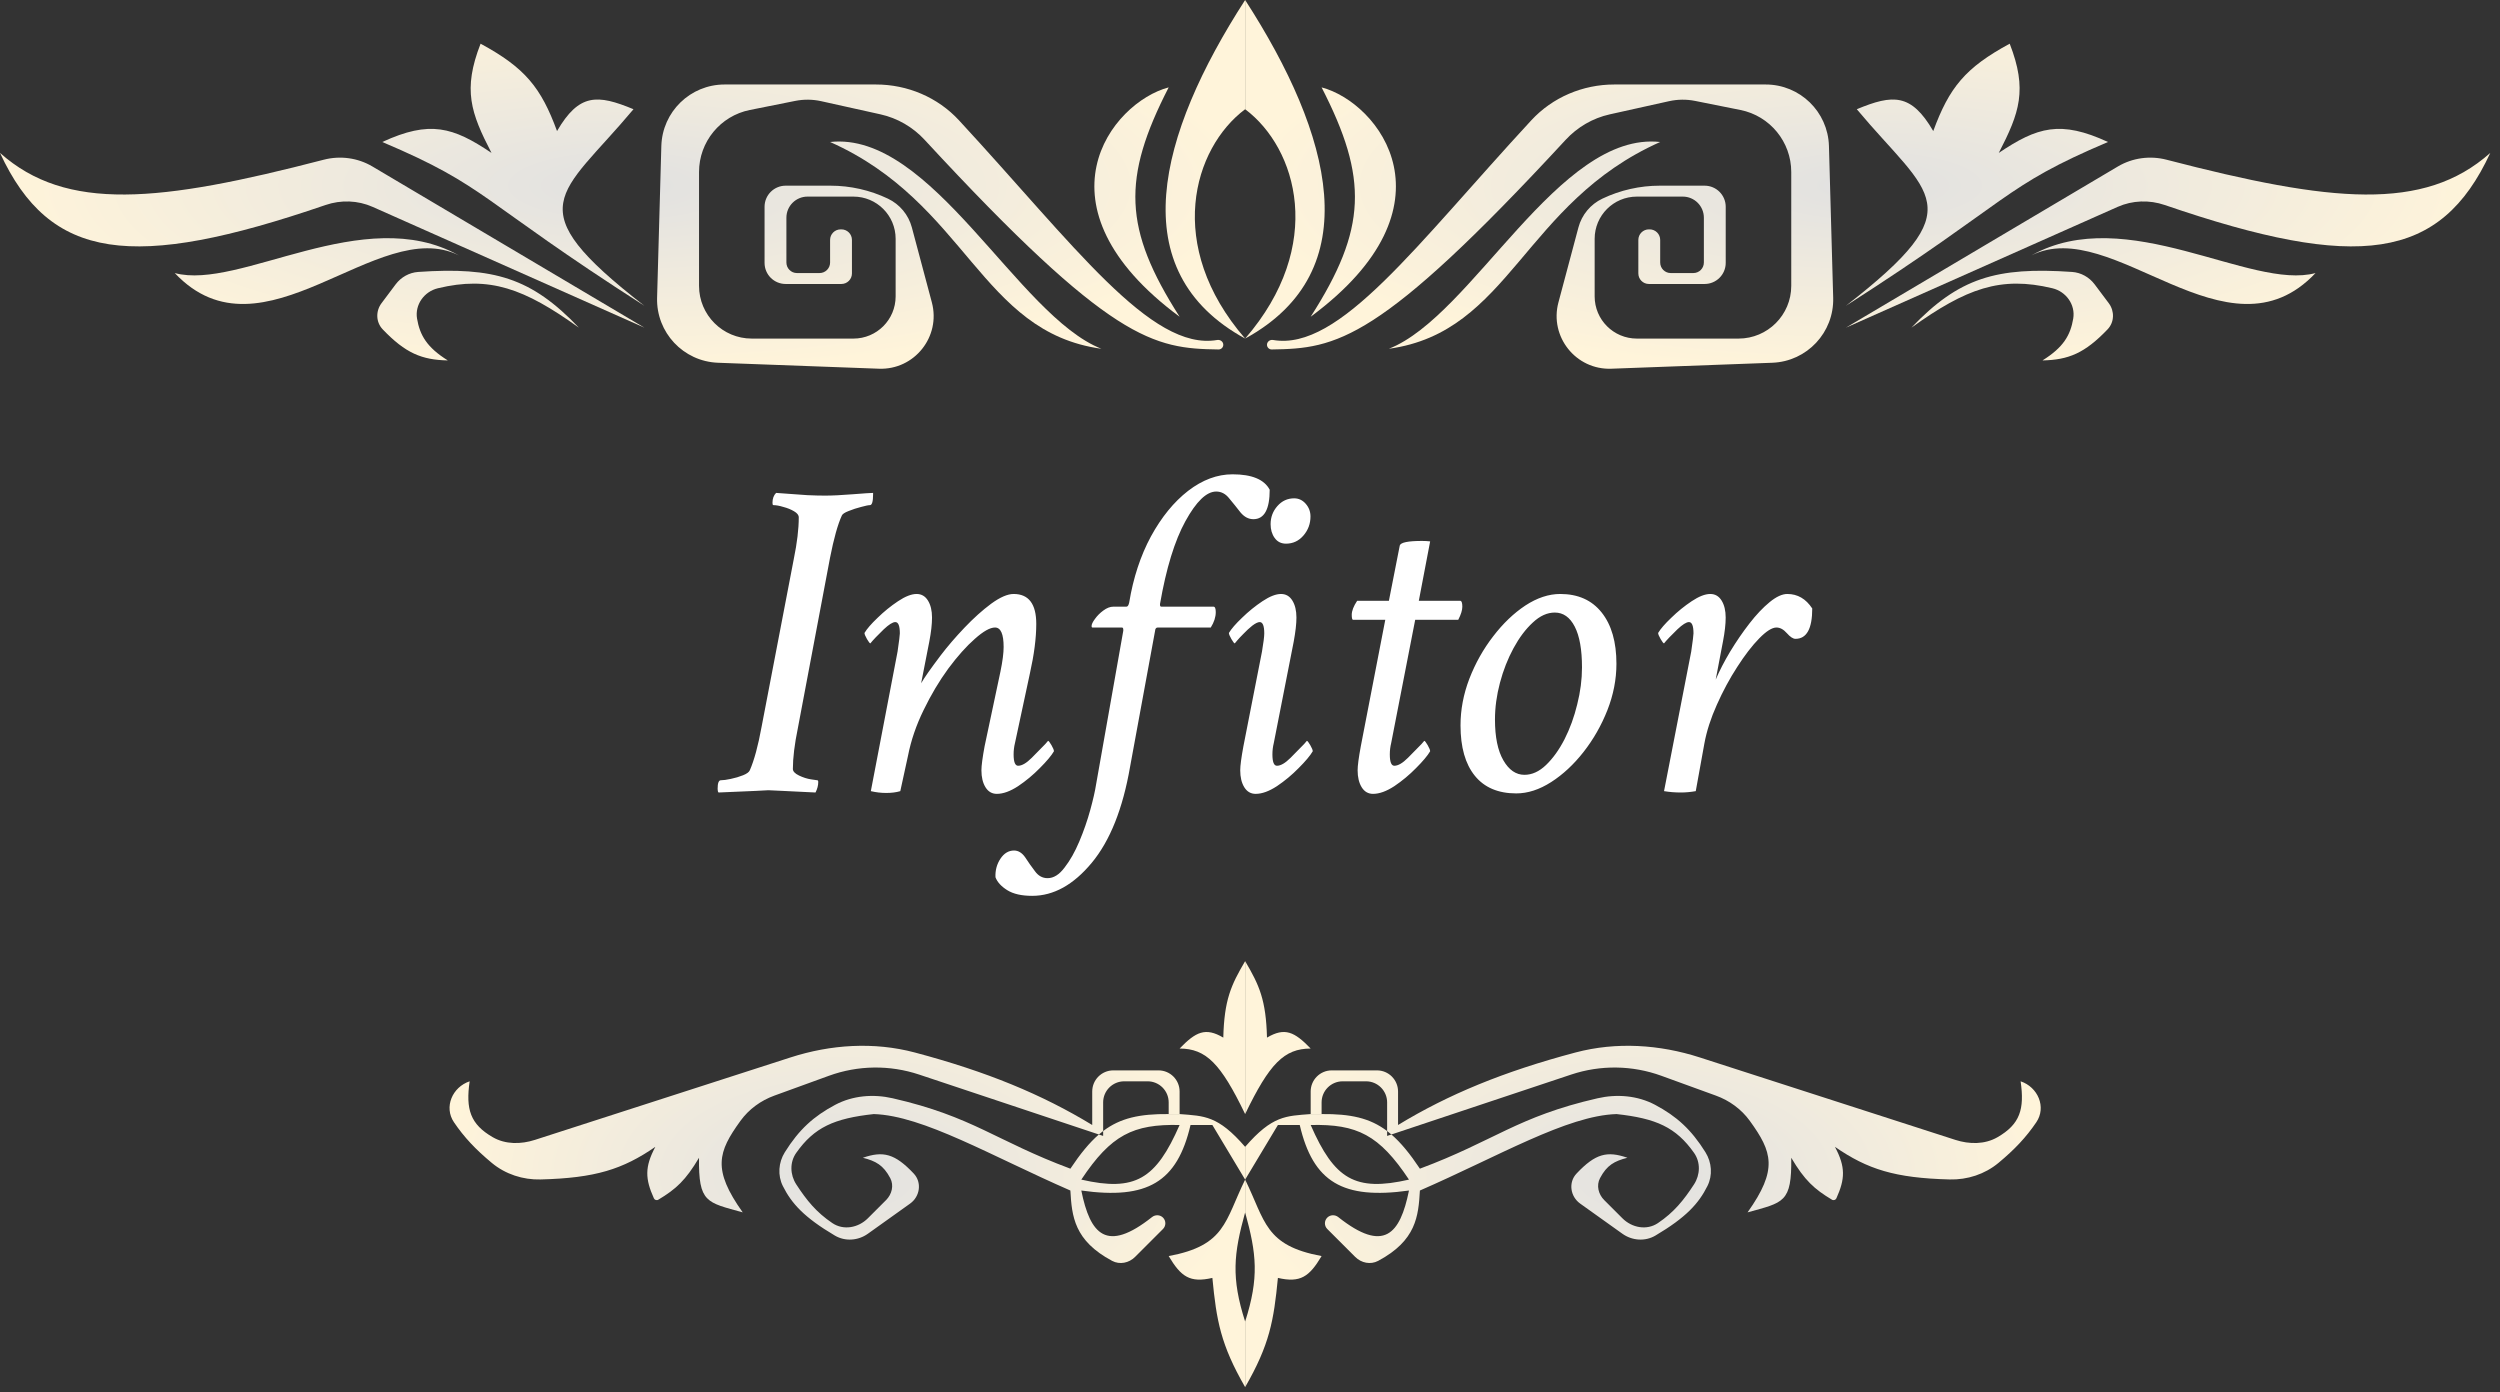 <svg width="237" height="132" viewBox="0 0 237 132" fill="none" xmlns="http://www.w3.org/2000/svg">
<rect x="0" y="0" width="237" height="132" fill="#333333" stroke="none"/>
<path d="M50.712 108.06C49.389 108.487 47.921 108.504 46.717 107.809C44.579 106.575 44.141 105.154 44.523 102.508V102.508C42.88 103.056 42.063 104.953 43.034 106.388C43.998 107.812 45.094 108.974 46.627 110.246C47.917 111.316 49.57 111.855 51.246 111.812C56.441 111.679 59.035 110.851 62.126 108.72C61.105 110.641 61.162 111.76 61.989 113.6C62.06 113.76 62.257 113.822 62.408 113.731C64.082 112.73 65.004 111.892 66.267 109.756C66.215 114.032 66.984 113.977 70.409 114.933C67.519 110.86 68.052 109.221 70.198 106.254C70.996 105.151 72.126 104.331 73.405 103.866L78.578 101.985C81.334 100.982 84.349 100.942 87.131 101.869L104.173 107.55C104.307 107.435 104.442 107.326 104.578 107.223V104.508C104.578 103.403 105.474 102.508 106.578 102.508H108.791C109.896 102.508 110.791 103.403 110.791 104.508V105.614H111.826V103.472C111.826 102.368 110.931 101.472 109.826 101.472H105.543C104.438 101.472 103.543 102.368 103.543 103.472V106.65C98.774 103.748 93.532 101.584 86.726 99.777C82.846 98.747 78.753 99.014 74.933 100.247L50.712 108.06Z" fill="url(#paint0_radial_692_1954)"/>
<path fill-rule="evenodd" clip-rule="evenodd" d="M118.039 111.827V108.721C115.458 105.74 114.163 105.799 111.826 105.614H110.791C108.063 105.589 106.222 105.979 104.578 107.223V107.685L104.173 107.55C103.27 108.327 102.409 109.382 101.472 110.791C94.422 108.167 92.242 105.859 84.63 104.117C82.793 103.696 80.838 103.854 79.173 104.739C77.141 105.82 75.748 107.075 74.4 109.235C73.798 110.201 73.705 111.42 74.215 112.438C75.049 114.107 76.25 115.417 79.138 117.128C80.119 117.709 81.35 117.62 82.278 116.957L86.28 114.099C87.218 113.429 87.413 112.09 86.621 111.251C84.83 109.354 83.723 109.09 81.799 109.756C83.024 110.067 83.747 110.456 84.396 111.688C84.76 112.378 84.552 113.216 84 113.767L82.275 115.492C81.371 116.397 79.966 116.664 78.906 115.948C77.391 114.927 76.478 113.802 75.488 112.283C74.894 111.372 74.854 110.185 75.48 109.296C77.188 106.871 79.076 106.022 82.834 105.614C87.514 105.758 93.973 109.592 101.472 112.862C101.61 115.305 101.827 117.608 105.43 119.531C106.15 119.915 107.027 119.733 107.604 119.156L110.252 116.508C110.55 116.21 110.55 115.727 110.252 115.429V115.429C109.971 115.149 109.521 115.134 109.21 115.381C104.882 118.812 103.349 117.017 102.508 112.862C108.784 113.743 111.6 112.063 112.862 106.65H114.933L118.039 111.827ZM102.508 111.827C105.324 107.593 107.416 106.549 111.826 106.65C109.581 111.782 107.623 113.001 102.508 111.827Z" fill="url(#paint1_radial_692_1954)"/>
<path d="M118.039 114.933V111.827C116.112 115.763 116.189 118.074 110.791 119.075C111.96 121.038 112.806 121.636 114.933 121.146C115.324 125.201 115.717 127.472 118.039 131.5V125.287C116.703 121.107 116.952 118.865 118.039 114.933Z" fill="url(#paint2_radial_692_1954)"/>
<path d="M115.968 98.366C116.06 94.792 116.696 93.394 118.039 91.118V105.614C115.722 100.811 114.342 99.414 111.826 99.401C113.364 97.812 114.276 97.364 115.968 98.366Z" fill="url(#paint3_radial_692_1954)"/>
<path d="M185.366 108.06C186.689 108.487 188.157 108.504 189.361 107.809C191.499 106.575 191.937 105.154 191.555 102.508V102.508C193.198 103.056 194.015 104.953 193.044 106.388C192.08 107.812 190.984 108.974 189.451 110.246C188.161 111.316 186.509 111.855 184.832 111.812C179.637 111.679 177.043 110.851 173.952 108.72C174.973 110.641 174.916 111.76 174.09 113.6C174.018 113.76 173.821 113.822 173.67 113.731C171.996 112.73 171.074 111.892 169.811 109.756C169.863 114.032 169.094 113.977 165.669 114.933C168.559 110.86 168.026 109.221 165.88 106.254C165.082 105.151 163.952 104.331 162.673 103.866L157.5 101.985C154.744 100.982 151.729 100.942 148.947 101.869L131.905 107.55C131.771 107.435 131.636 107.326 131.5 107.223V104.508C131.5 103.403 130.604 102.508 129.5 102.508H127.287C126.183 102.508 125.287 103.403 125.287 104.508V105.614H124.252V103.472C124.252 102.368 125.147 101.472 126.252 101.472H130.535C131.64 101.472 132.535 102.368 132.535 103.472V106.65C137.304 103.748 142.546 101.584 149.352 99.777C153.232 98.747 157.325 99.014 161.145 100.247L185.366 108.06Z" fill="url(#paint4_radial_692_1954)"/>
<path fill-rule="evenodd" clip-rule="evenodd" d="M118.039 111.827V108.721C120.62 105.74 121.915 105.799 124.252 105.614H125.287C128.015 105.589 129.856 105.979 131.5 107.223V107.685L131.905 107.55C132.808 108.327 133.669 109.382 134.606 110.791C141.656 108.167 143.836 105.859 151.448 104.117C153.285 103.696 155.24 103.854 156.905 104.739C158.938 105.82 160.33 107.075 161.678 109.235C162.281 110.201 162.373 111.42 161.863 112.438C161.029 114.107 159.828 115.417 156.941 117.128C155.96 117.709 154.728 117.62 153.8 116.957L149.798 114.099C148.86 113.429 148.665 112.09 149.457 111.251C151.248 109.354 152.355 109.09 154.279 109.756C153.054 110.067 152.331 110.456 151.682 111.688C151.319 112.378 151.526 113.216 152.078 113.767L153.803 115.492C154.708 116.397 156.112 116.664 157.173 115.948C158.687 114.927 159.6 113.802 160.591 112.283C161.184 111.372 161.224 110.185 160.598 109.296C158.89 106.871 157.002 106.022 153.244 105.614C148.564 105.758 142.105 109.592 134.606 112.862C134.468 115.305 134.251 117.608 130.648 119.531C129.928 119.915 129.051 119.733 128.474 119.156L125.826 116.508C125.528 116.21 125.528 115.727 125.826 115.429V115.429C126.107 115.149 126.557 115.134 126.868 115.381C131.196 118.812 132.729 117.017 133.571 112.862C127.294 113.743 124.478 112.063 123.216 106.65H121.145L118.039 111.827ZM133.571 111.827C130.754 107.593 128.662 106.549 124.252 106.65C126.497 111.782 128.455 113.001 133.571 111.827Z" fill="url(#paint5_radial_692_1954)"/>
<path d="M118.039 114.933V111.827C119.967 115.763 119.889 118.074 125.287 119.075C124.119 121.038 123.273 121.636 121.145 121.146C120.754 125.201 120.361 127.472 118.039 131.5V125.287C119.375 121.107 119.126 118.865 118.039 114.933Z" fill="url(#paint6_radial_692_1954)"/>
<path d="M120.11 98.366C120.019 94.792 119.382 93.394 118.039 91.118V105.614C120.356 100.811 121.736 99.414 124.252 99.401C122.714 97.812 121.802 97.364 120.11 98.366Z" fill="url(#paint7_radial_692_1954)"/>
<path d="M78.688 52.871L75.637 69.027C75.322 70.56 75.164 71.849 75.164 72.894C75.164 73.124 75.357 73.331 75.744 73.518C76.131 73.704 76.51 73.826 76.883 73.883L77.484 73.969C77.542 73.969 77.57 74.026 77.57 74.141C77.57 74.456 77.484 74.785 77.312 75.129C75.995 75.057 74.963 75.007 74.219 74.978C73.474 74.936 73.016 74.914 72.844 74.914C72.815 74.914 72.407 74.936 71.619 74.978C70.831 75.007 69.664 75.057 68.117 75.129C68.06 75.072 68.031 74.957 68.031 74.785C68.031 74.241 68.132 73.969 68.332 73.969C68.561 73.969 68.876 73.926 69.277 73.84C69.693 73.754 70.079 73.639 70.438 73.496C70.796 73.353 71.01 73.195 71.082 73.023C71.497 72.078 71.87 70.703 72.199 68.898L75.25 53C75.565 51.467 75.723 50.15 75.723 49.047C75.723 48.832 75.572 48.639 75.272 48.467C74.985 48.295 74.648 48.159 74.262 48.059C73.889 47.944 73.574 47.887 73.316 47.887C73.259 47.887 73.231 47.815 73.231 47.672C73.231 47.271 73.345 46.956 73.574 46.727C73.803 46.741 74.19 46.77 74.734 46.812C75.293 46.855 75.894 46.898 76.539 46.941C77.184 46.97 77.742 46.984 78.215 46.984C78.902 46.984 79.783 46.941 80.857 46.855C81.932 46.77 82.569 46.727 82.769 46.727V46.855C82.769 47.543 82.669 47.887 82.469 47.887C82.326 47.887 82.046 47.944 81.631 48.059C81.23 48.159 80.836 48.288 80.449 48.445C80.077 48.589 79.862 48.732 79.805 48.875C79.418 49.72 79.046 51.052 78.688 52.871ZM86.894 56.309C87.353 56.309 87.711 56.516 87.969 56.932C88.227 57.347 88.356 57.884 88.356 58.543C88.356 59.173 88.269 59.932 88.098 60.82L87.324 64.773C87.596 64.287 88.219 63.398 89.193 62.109C89.838 61.264 90.583 60.398 91.428 59.51C92.287 58.607 93.132 57.848 93.963 57.232C94.808 56.617 95.517 56.309 96.09 56.309C97.522 56.309 98.238 57.254 98.238 59.145C98.238 60.477 98.038 62.038 97.637 63.828L96.219 70.445C96.133 70.789 96.09 71.147 96.09 71.519C96.09 72.236 96.233 72.594 96.519 72.594C96.878 72.594 97.307 72.343 97.809 71.842C98.31 71.326 98.74 70.889 99.098 70.531L99.356 70.231C99.413 70.231 99.52 70.367 99.678 70.639C99.835 70.911 99.914 71.104 99.914 71.219C99.671 71.634 99.227 72.164 98.582 72.809C97.952 73.453 97.264 74.026 96.519 74.527C95.775 75.014 95.102 75.258 94.5 75.258C94.042 75.258 93.684 75.05 93.426 74.635C93.168 74.219 93.039 73.682 93.039 73.023C93.039 72.594 93.139 71.835 93.34 70.746L94.844 63.656C95.044 62.682 95.144 61.909 95.144 61.336C95.144 60.104 94.872 59.488 94.328 59.488C93.856 59.488 93.218 59.846 92.416 60.562C91.614 61.264 90.776 62.203 89.902 63.377C89.043 64.551 88.262 65.862 87.561 67.309C86.859 68.741 86.365 70.188 86.078 71.648L85.348 75C84.961 75.115 84.517 75.172 84.016 75.172C83.529 75.172 83.042 75.115 82.555 75L85.09 61.766C85.233 60.777 85.305 60.204 85.305 60.047C85.305 59.331 85.162 58.973 84.875 58.973C84.632 58.973 84.266 59.202 83.779 59.66C83.55 59.889 83.299 60.14 83.027 60.412C82.769 60.684 82.598 60.878 82.512 60.992C82.454 60.992 82.347 60.856 82.189 60.584C82.032 60.312 81.953 60.118 81.953 60.004C82.182 59.617 82.598 59.137 83.199 58.565C83.801 57.977 84.445 57.454 85.133 56.996C85.82 56.538 86.408 56.309 86.894 56.309ZM116.844 44.965C118.677 44.965 119.852 45.452 120.367 46.426C120.367 48.288 119.852 49.219 118.82 49.219C118.362 49.219 117.954 49.004 117.596 48.574C117.252 48.13 116.901 47.693 116.543 47.264C116.199 46.82 115.784 46.598 115.297 46.598C114.38 46.598 113.406 47.536 112.375 49.412C111.358 51.26 110.556 53.874 109.969 57.254V57.34C109.969 57.454 110.012 57.512 110.098 57.512H115.039C115.182 57.512 115.254 57.684 115.254 58.027C115.254 58.5 115.096 58.987 114.781 59.488H109.754C109.596 59.488 109.51 59.603 109.496 59.832L107.133 72.68C106.445 76.662 105.235 79.698 103.502 81.789C101.769 83.88 99.885 84.926 97.852 84.926C96.849 84.926 96.061 84.747 95.488 84.389C94.915 84.031 94.543 83.622 94.371 83.164C94.342 82.505 94.5 81.918 94.844 81.402C95.188 80.887 95.617 80.629 96.133 80.629C96.534 80.629 96.885 80.844 97.186 81.273C97.472 81.717 97.78 82.154 98.109 82.584C98.424 83.028 98.826 83.25 99.312 83.25C99.885 83.25 100.423 82.913 100.924 82.24C101.439 81.581 101.905 80.758 102.32 79.769C102.736 78.781 103.079 77.793 103.352 76.805C103.624 75.816 103.81 75 103.91 74.356L106.488 59.789V59.703C106.488 59.56 106.445 59.488 106.359 59.488H103.566C103.509 59.488 103.48 59.445 103.48 59.359C103.48 59.188 103.588 58.958 103.803 58.672C104.018 58.371 104.283 58.106 104.598 57.877C104.927 57.633 105.242 57.512 105.543 57.512H106.789C106.904 57.512 106.99 57.383 107.047 57.125C107.434 54.776 108.121 52.685 109.109 50.852C110.112 49.018 111.286 47.579 112.633 46.533C113.993 45.488 115.397 44.965 116.844 44.965ZM122.688 47.242C123.117 47.242 123.482 47.414 123.783 47.758C124.084 48.102 124.234 48.503 124.234 48.961C124.234 49.648 124.012 50.25 123.568 50.766C123.124 51.281 122.573 51.539 121.914 51.539C121.456 51.539 121.098 51.36 120.84 51.002C120.582 50.644 120.453 50.207 120.453 49.691C120.453 49.033 120.668 48.46 121.098 47.973C121.527 47.486 122.057 47.242 122.688 47.242ZM121.441 56.309C121.9 56.309 122.258 56.516 122.516 56.932C122.773 57.347 122.902 57.884 122.902 58.543C122.902 59.13 122.816 59.889 122.645 60.82L120.754 70.445C120.668 70.789 120.625 71.147 120.625 71.519C120.625 72.236 120.768 72.594 121.055 72.594C121.413 72.594 121.842 72.343 122.344 71.842C122.845 71.326 123.275 70.889 123.633 70.531L123.891 70.231C123.948 70.231 124.055 70.367 124.213 70.639C124.37 70.911 124.449 71.104 124.449 71.219C124.206 71.634 123.762 72.164 123.117 72.809C122.487 73.453 121.799 74.026 121.055 74.527C120.31 75.014 119.637 75.258 119.035 75.258C118.577 75.258 118.219 75.05 117.961 74.635C117.703 74.219 117.574 73.682 117.574 73.023C117.574 72.594 117.674 71.835 117.875 70.746L119.637 61.766C119.78 60.921 119.852 60.348 119.852 60.047C119.852 59.331 119.708 58.973 119.422 58.973C119.25 58.973 119.014 59.087 118.713 59.316C118.426 59.546 118.147 59.803 117.875 60.09C117.603 60.362 117.402 60.577 117.273 60.734L117.059 60.992C117.001 60.992 116.894 60.856 116.736 60.584C116.579 60.312 116.5 60.118 116.5 60.004C116.729 59.617 117.145 59.137 117.746 58.565C118.348 57.977 118.992 57.454 119.68 56.996C120.367 56.538 120.954 56.309 121.441 56.309ZM128.66 56.953H131.668L132.699 51.711C132.785 51.425 133.487 51.281 134.805 51.281C135.091 51.281 135.349 51.296 135.578 51.324L134.504 56.953H138.414C138.557 56.953 138.629 57.139 138.629 57.512C138.629 57.841 138.5 58.257 138.242 58.758H134.16L131.883 70.445C131.797 70.789 131.754 71.147 131.754 71.519C131.754 72.236 131.897 72.594 132.184 72.594C132.542 72.594 132.971 72.343 133.473 71.842C133.974 71.326 134.404 70.889 134.762 70.531L135.02 70.231C135.077 70.231 135.184 70.367 135.342 70.639C135.499 70.911 135.578 71.104 135.578 71.219C135.335 71.634 134.891 72.164 134.246 72.809C133.616 73.453 132.928 74.026 132.184 74.527C131.439 75.014 130.766 75.258 130.164 75.258C129.706 75.258 129.348 75.05 129.09 74.635C128.832 74.219 128.703 73.682 128.703 73.023C128.703 72.594 128.803 71.835 129.004 70.746L131.324 58.758H128.273C128.188 58.758 128.145 58.6 128.145 58.285C128.145 57.913 128.316 57.469 128.66 56.953ZM147.91 56.309C149.6 56.309 150.911 56.896 151.842 58.07C152.773 59.245 153.238 60.863 153.238 62.926C153.238 64.401 152.952 65.869 152.379 67.33C151.806 68.777 151.054 70.094 150.123 71.283C149.192 72.472 148.168 73.424 147.051 74.141C145.934 74.857 144.831 75.215 143.742 75.215C142.023 75.215 140.713 74.656 139.811 73.539C138.908 72.422 138.457 70.832 138.457 68.769C138.457 67.28 138.736 65.805 139.295 64.344C139.868 62.868 140.62 61.529 141.551 60.326C142.482 59.109 143.499 58.135 144.602 57.404C145.719 56.674 146.822 56.309 147.91 56.309ZM147.395 58.07C146.678 58.07 145.984 58.385 145.311 59.016C144.637 59.632 144.029 60.441 143.484 61.443C142.94 62.446 142.51 63.542 142.195 64.731C141.88 65.919 141.723 67.079 141.723 68.211C141.723 69.872 141.988 71.162 142.518 72.078C143.048 72.995 143.714 73.453 144.516 73.453C145.232 73.453 145.912 73.145 146.557 72.529C147.215 71.899 147.803 71.083 148.318 70.08C148.834 69.063 149.235 67.96 149.521 66.772C149.822 65.583 149.973 64.415 149.973 63.27C149.973 61.579 149.743 60.29 149.285 59.402C148.827 58.514 148.197 58.07 147.395 58.07ZM162.133 56.309C162.591 56.309 162.949 56.516 163.207 56.932C163.465 57.347 163.594 57.884 163.594 58.543C163.594 59.173 163.508 59.932 163.336 60.82L162.648 64.43C163.007 63.585 163.465 62.697 164.023 61.766C164.596 60.82 165.205 59.932 165.85 59.102C166.494 58.271 167.132 57.598 167.762 57.082C168.392 56.566 168.951 56.309 169.438 56.309C170.411 56.309 171.199 56.767 171.801 57.684C171.801 59.603 171.271 60.562 170.211 60.562C169.982 60.562 169.71 60.383 169.395 60.025C169.079 59.667 168.75 59.488 168.406 59.488C167.991 59.488 167.447 59.832 166.773 60.52C166.1 61.207 165.406 62.109 164.689 63.227C163.973 64.329 163.329 65.525 162.756 66.814C162.183 68.089 161.789 69.314 161.574 70.488L160.758 75C160.271 75.086 159.798 75.129 159.34 75.129C158.796 75.129 158.266 75.086 157.75 75L160.328 61.766C160.471 60.777 160.543 60.204 160.543 60.047C160.543 59.331 160.4 58.973 160.113 58.973C159.87 58.973 159.505 59.202 159.018 59.66C158.788 59.889 158.538 60.14 158.266 60.412C158.008 60.684 157.836 60.878 157.75 60.992C157.693 60.992 157.585 60.856 157.428 60.584C157.27 60.312 157.191 60.118 157.191 60.004C157.421 59.617 157.836 59.137 158.438 58.565C159.039 57.977 159.684 57.454 160.371 56.996C161.059 56.538 161.646 56.309 162.133 56.309Z" fill="white"/>
<path d="M0 14.496C6.3 20.098 15.079 19.198 30.687 15.142C32.25 14.736 33.917 14.96 35.306 15.783L61.09 31.063L35.33 19.614C33.92 18.987 32.318 18.935 30.859 19.436C12.55 25.716 4.737 24.728 0 14.496Z" fill="url(#paint8_radial_692_1954)"/>
<path d="M16.567 25.886C22.709 27.549 34.486 19.175 43.503 24.213C35.799 20.345 24.927 34.738 16.567 25.886Z" fill="url(#paint9_radial_692_1954)"/>
<path d="M42.453 34.169C40.475 32.938 39.804 31.791 39.536 30.205C39.314 28.887 40.214 27.637 41.514 27.326C46.406 26.155 49.66 27.317 54.878 31.063C50.376 26.336 46.825 25.284 39.647 25.78C38.797 25.839 38.019 26.275 37.508 26.956L36.167 28.745C35.605 29.494 35.631 30.543 36.278 31.221C38.443 33.484 39.98 34.116 42.453 34.169Z" fill="url(#paint10_radial_692_1954)"/>
<path d="M61.09 28.992C48.873 19.507 53.131 18.638 60.055 10.354C56.629 8.932 54.894 8.839 52.807 12.425C51.288 8.294 49.778 6.427 45.559 4.142C43.852 8.52 44.632 10.699 46.594 14.496C42.938 12.035 40.747 11.382 36.24 13.461C46.305 17.727 45.293 18.875 61.09 28.992Z" fill="url(#paint11_radial_692_1954)"/>
<path d="M78.693 22.744C78.693 22.192 79.141 21.744 79.693 21.744H79.764C80.316 21.744 80.764 22.192 80.764 22.744V25.921C80.764 26.474 80.316 26.921 79.764 26.921H74.48C73.376 26.921 72.48 26.026 72.48 24.921V19.602C72.48 18.498 73.376 17.602 74.48 17.602H78.728C80.614 17.602 82.475 18.023 84.178 18.834V18.834C85.296 19.366 86.125 20.363 86.444 21.56L88.34 28.669C89.206 31.918 86.684 35.079 83.324 34.954L68.068 34.389C64.778 34.267 62.2 31.517 62.292 28.226L62.695 13.843C62.786 10.595 65.444 8.01 68.692 8.01H83.039C86.023 8.01 88.89 9.217 90.915 11.409C101.807 23.194 109.097 33.322 115.395 32.23C115.685 32.18 115.968 32.392 115.968 32.686V32.686C115.968 32.932 115.766 33.132 115.519 33.129C109.37 33.045 105.37 32.431 87.653 13.254C86.537 12.046 85.079 11.198 83.474 10.841L77.858 9.594C77.043 9.412 76.199 9.403 75.38 9.567L71.091 10.425C68.287 10.986 66.268 13.448 66.268 16.309V27.098C66.268 29.86 68.506 32.098 71.268 32.098H80.906C83.115 32.098 84.906 30.308 84.906 28.098V22.638C84.906 20.429 83.115 18.638 80.906 18.638H76.551C75.447 18.638 74.551 19.533 74.551 20.638V24.886C74.551 25.438 74.999 25.886 75.551 25.886H77.693C78.245 25.886 78.693 25.438 78.693 24.886V22.744Z" fill="url(#paint12_radial_692_1954)"/>
<path d="M104.412 33.063C96.474 29.951 88.324 12.407 78.693 13.461C91.666 19.233 92.918 31.479 104.412 33.063Z" fill="url(#paint13_radial_692_1954)"/>
<path d="M111.827 30.028C106.485 21.683 106.361 16.914 110.791 8.283C105.363 9.714 97.626 19.511 111.827 30.028Z" fill="url(#paint14_radial_692_1954)"/>
<path d="M118.039 10.354C113.102 14.055 110.405 23.279 118.039 32.098C106.33 25.689 109.793 12.771 118.039 0V10.354Z" fill="url(#paint15_radial_692_1954)"/>
<path d="M236.079 14.496C229.778 20.098 221 19.198 205.392 15.142C203.829 14.736 202.162 14.96 200.773 15.783L174.988 31.063L200.748 19.614C202.158 18.987 203.76 18.935 205.22 19.436C223.529 25.716 231.342 24.728 236.079 14.496Z" fill="url(#paint16_radial_692_1954)"/>
<path d="M219.512 25.886C213.369 27.549 201.593 19.175 192.576 24.213C200.279 20.345 211.151 34.738 219.512 25.886Z" fill="url(#paint17_radial_692_1954)"/>
<path d="M193.626 34.169C195.604 32.938 196.275 31.791 196.542 30.205C196.765 28.887 195.865 27.637 194.565 27.326C189.672 26.155 186.419 27.317 181.201 31.063C185.703 26.336 189.254 25.284 196.432 25.78C197.281 25.839 198.06 26.275 198.571 26.956L199.912 28.745C200.474 29.494 200.448 30.543 199.8 31.221C197.636 33.484 196.099 34.116 193.626 34.169Z" fill="url(#paint18_radial_692_1954)"/>
<path d="M174.988 28.992C187.206 19.507 182.948 18.638 176.024 10.354C179.45 8.932 181.185 8.839 183.272 12.425C184.791 8.294 186.3 6.427 190.52 4.142C192.226 8.52 191.446 10.699 189.484 14.496C193.141 12.035 195.331 11.382 199.838 13.461C189.774 17.727 190.786 18.875 174.988 28.992Z" fill="url(#paint19_radial_692_1954)"/>
<path d="M157.386 22.744C157.386 22.192 156.938 21.744 156.386 21.744H156.315C155.763 21.744 155.315 22.192 155.315 22.744V25.921C155.315 26.474 155.763 26.921 156.315 26.921H161.598C162.703 26.921 163.598 26.026 163.598 24.921V19.602C163.598 18.498 162.703 17.602 161.598 17.602H157.351C155.465 17.602 153.603 18.023 151.901 18.834V18.834C150.782 19.366 149.954 20.363 149.635 21.56L147.739 28.669C146.872 31.918 149.395 35.079 152.755 34.954L168.011 34.389C171.301 34.267 173.878 31.517 173.786 28.226L173.384 13.843C173.293 10.595 170.635 8.01 167.386 8.01H153.04C150.056 8.01 147.189 9.217 145.164 11.409C134.272 23.194 126.982 33.322 120.683 32.23C120.393 32.18 120.11 32.392 120.11 32.686V32.686C120.11 32.932 120.313 33.132 120.559 33.129C126.708 33.045 130.709 32.431 148.426 13.254C149.542 12.046 150.999 11.198 152.605 10.841L158.22 9.594C159.035 9.412 159.88 9.403 160.698 9.567L164.988 10.425C167.792 10.986 169.811 13.448 169.811 16.309V27.098C169.811 29.86 167.572 32.098 164.811 32.098H155.173C152.964 32.098 151.173 30.308 151.173 28.098V22.638C151.173 20.429 152.964 18.638 155.173 18.638H159.527C160.632 18.638 161.527 19.533 161.527 20.638V24.886C161.527 25.438 161.08 25.886 160.527 25.886H158.386C157.833 25.886 157.386 25.438 157.386 24.886V22.744Z" fill="url(#paint20_radial_692_1954)"/>
<path d="M131.666 33.063C139.604 29.951 147.754 12.407 157.386 13.461C144.412 19.233 143.16 31.479 131.666 33.063Z" fill="url(#paint21_radial_692_1954)"/>
<path d="M124.252 30.028C129.594 21.683 129.718 16.914 125.287 8.283C130.716 9.714 138.453 19.511 124.252 30.028Z" fill="url(#paint22_radial_692_1954)"/>
<path d="M118.039 10.354C122.976 14.055 125.673 23.279 118.039 32.098C129.749 25.689 126.286 12.771 118.039 0V10.354Z" fill="url(#paint23_radial_692_1954)"/>
<defs>
<radialGradient id="paint0_radial_692_1954" cx="0" cy="0" r="1" gradientUnits="userSpaceOnUse" gradientTransform="translate(79.728 111.309) scale(38.311 20.191)">
<stop stop-color="#E1E1E1"/>
<stop offset="1" stop-color="#FFF4DA"/>
</radialGradient>
<radialGradient id="paint1_radial_692_1954" cx="0" cy="0" r="1" gradientUnits="userSpaceOnUse" gradientTransform="translate(79.728 111.309) scale(38.311 20.191)">
<stop stop-color="#E1E1E1"/>
<stop offset="1" stop-color="#FFF4DA"/>
</radialGradient>
<radialGradient id="paint2_radial_692_1954" cx="0" cy="0" r="1" gradientUnits="userSpaceOnUse" gradientTransform="translate(79.728 111.309) scale(38.311 20.191)">
<stop stop-color="#E1E1E1"/>
<stop offset="1" stop-color="#FFF4DA"/>
</radialGradient>
<radialGradient id="paint3_radial_692_1954" cx="0" cy="0" r="1" gradientUnits="userSpaceOnUse" gradientTransform="translate(79.728 111.309) scale(38.311 20.191)">
<stop stop-color="#E1E1E1"/>
<stop offset="1" stop-color="#FFF4DA"/>
</radialGradient>
<radialGradient id="paint4_radial_692_1954" cx="0" cy="0" r="1" gradientUnits="userSpaceOnUse" gradientTransform="translate(156.35 111.309) rotate(180) scale(38.311 20.191)">
<stop stop-color="#E1E1E1"/>
<stop offset="1" stop-color="#FFF4DA"/>
</radialGradient>
<radialGradient id="paint5_radial_692_1954" cx="0" cy="0" r="1" gradientUnits="userSpaceOnUse" gradientTransform="translate(156.35 111.309) rotate(180) scale(38.311 20.191)">
<stop stop-color="#E1E1E1"/>
<stop offset="1" stop-color="#FFF4DA"/>
</radialGradient>
<radialGradient id="paint6_radial_692_1954" cx="0" cy="0" r="1" gradientUnits="userSpaceOnUse" gradientTransform="translate(156.35 111.309) rotate(180) scale(38.311 20.191)">
<stop stop-color="#E1E1E1"/>
<stop offset="1" stop-color="#FFF4DA"/>
</radialGradient>
<radialGradient id="paint7_radial_692_1954" cx="0" cy="0" r="1" gradientUnits="userSpaceOnUse" gradientTransform="translate(156.35 111.309) rotate(180) scale(38.311 20.191)">
<stop stop-color="#E1E1E1"/>
<stop offset="1" stop-color="#FFF4DA"/>
</radialGradient>
<radialGradient id="paint8_radial_692_1954" cx="0" cy="0" r="1" gradientUnits="userSpaceOnUse" gradientTransform="translate(59.02 17.602) scale(59.02 17.602)">
<stop stop-color="#E1E1E1"/>
<stop offset="1" stop-color="#FFF4DA"/>
</radialGradient>
<radialGradient id="paint9_radial_692_1954" cx="0" cy="0" r="1" gradientUnits="userSpaceOnUse" gradientTransform="translate(59.02 17.602) scale(59.02 17.602)">
<stop stop-color="#E1E1E1"/>
<stop offset="1" stop-color="#FFF4DA"/>
</radialGradient>
<radialGradient id="paint10_radial_692_1954" cx="0" cy="0" r="1" gradientUnits="userSpaceOnUse" gradientTransform="translate(59.02 17.602) scale(59.02 17.602)">
<stop stop-color="#E1E1E1"/>
<stop offset="1" stop-color="#FFF4DA"/>
</radialGradient>
<radialGradient id="paint11_radial_692_1954" cx="0" cy="0" r="1" gradientUnits="userSpaceOnUse" gradientTransform="translate(59.02 17.602) scale(59.02 17.602)">
<stop stop-color="#E1E1E1"/>
<stop offset="1" stop-color="#FFF4DA"/>
</radialGradient>
<radialGradient id="paint12_radial_692_1954" cx="0" cy="0" r="1" gradientUnits="userSpaceOnUse" gradientTransform="translate(59.02 17.602) scale(59.02 17.602)">
<stop stop-color="#E1E1E1"/>
<stop offset="1" stop-color="#FFF4DA"/>
</radialGradient>
<radialGradient id="paint13_radial_692_1954" cx="0" cy="0" r="1" gradientUnits="userSpaceOnUse" gradientTransform="translate(59.02 17.602) scale(59.02 17.602)">
<stop stop-color="#E1E1E1"/>
<stop offset="1" stop-color="#FFF4DA"/>
</radialGradient>
<radialGradient id="paint14_radial_692_1954" cx="0" cy="0" r="1" gradientUnits="userSpaceOnUse" gradientTransform="translate(59.02 17.602) scale(59.02 17.602)">
<stop stop-color="#E1E1E1"/>
<stop offset="1" stop-color="#FFF4DA"/>
</radialGradient>
<radialGradient id="paint15_radial_692_1954" cx="0" cy="0" r="1" gradientUnits="userSpaceOnUse" gradientTransform="translate(59.02 17.602) scale(59.02 17.602)">
<stop stop-color="#E1E1E1"/>
<stop offset="1" stop-color="#FFF4DA"/>
</radialGradient>
<radialGradient id="paint16_radial_692_1954" cx="0" cy="0" r="1" gradientUnits="userSpaceOnUse" gradientTransform="translate(177.059 17.602) rotate(180) scale(59.02 17.602)">
<stop stop-color="#E1E1E1"/>
<stop offset="1" stop-color="#FFF4DA"/>
</radialGradient>
<radialGradient id="paint17_radial_692_1954" cx="0" cy="0" r="1" gradientUnits="userSpaceOnUse" gradientTransform="translate(177.059 17.602) rotate(180) scale(59.02 17.602)">
<stop stop-color="#E1E1E1"/>
<stop offset="1" stop-color="#FFF4DA"/>
</radialGradient>
<radialGradient id="paint18_radial_692_1954" cx="0" cy="0" r="1" gradientUnits="userSpaceOnUse" gradientTransform="translate(177.059 17.602) rotate(180) scale(59.02 17.602)">
<stop stop-color="#E1E1E1"/>
<stop offset="1" stop-color="#FFF4DA"/>
</radialGradient>
<radialGradient id="paint19_radial_692_1954" cx="0" cy="0" r="1" gradientUnits="userSpaceOnUse" gradientTransform="translate(177.059 17.602) rotate(180) scale(59.02 17.602)">
<stop stop-color="#E1E1E1"/>
<stop offset="1" stop-color="#FFF4DA"/>
</radialGradient>
<radialGradient id="paint20_radial_692_1954" cx="0" cy="0" r="1" gradientUnits="userSpaceOnUse" gradientTransform="translate(177.059 17.602) rotate(180) scale(59.02 17.602)">
<stop stop-color="#E1E1E1"/>
<stop offset="1" stop-color="#FFF4DA"/>
</radialGradient>
<radialGradient id="paint21_radial_692_1954" cx="0" cy="0" r="1" gradientUnits="userSpaceOnUse" gradientTransform="translate(177.059 17.602) rotate(180) scale(59.02 17.602)">
<stop stop-color="#E1E1E1"/>
<stop offset="1" stop-color="#FFF4DA"/>
</radialGradient>
<radialGradient id="paint22_radial_692_1954" cx="0" cy="0" r="1" gradientUnits="userSpaceOnUse" gradientTransform="translate(177.059 17.602) rotate(180) scale(59.02 17.602)">
<stop stop-color="#E1E1E1"/>
<stop offset="1" stop-color="#FFF4DA"/>
</radialGradient>
<radialGradient id="paint23_radial_692_1954" cx="0" cy="0" r="1" gradientUnits="userSpaceOnUse" gradientTransform="translate(177.059 17.602) rotate(180) scale(59.02 17.602)">
<stop stop-color="#E1E1E1"/>
<stop offset="1" stop-color="#FFF4DA"/>
</radialGradient>
</defs>
</svg>
